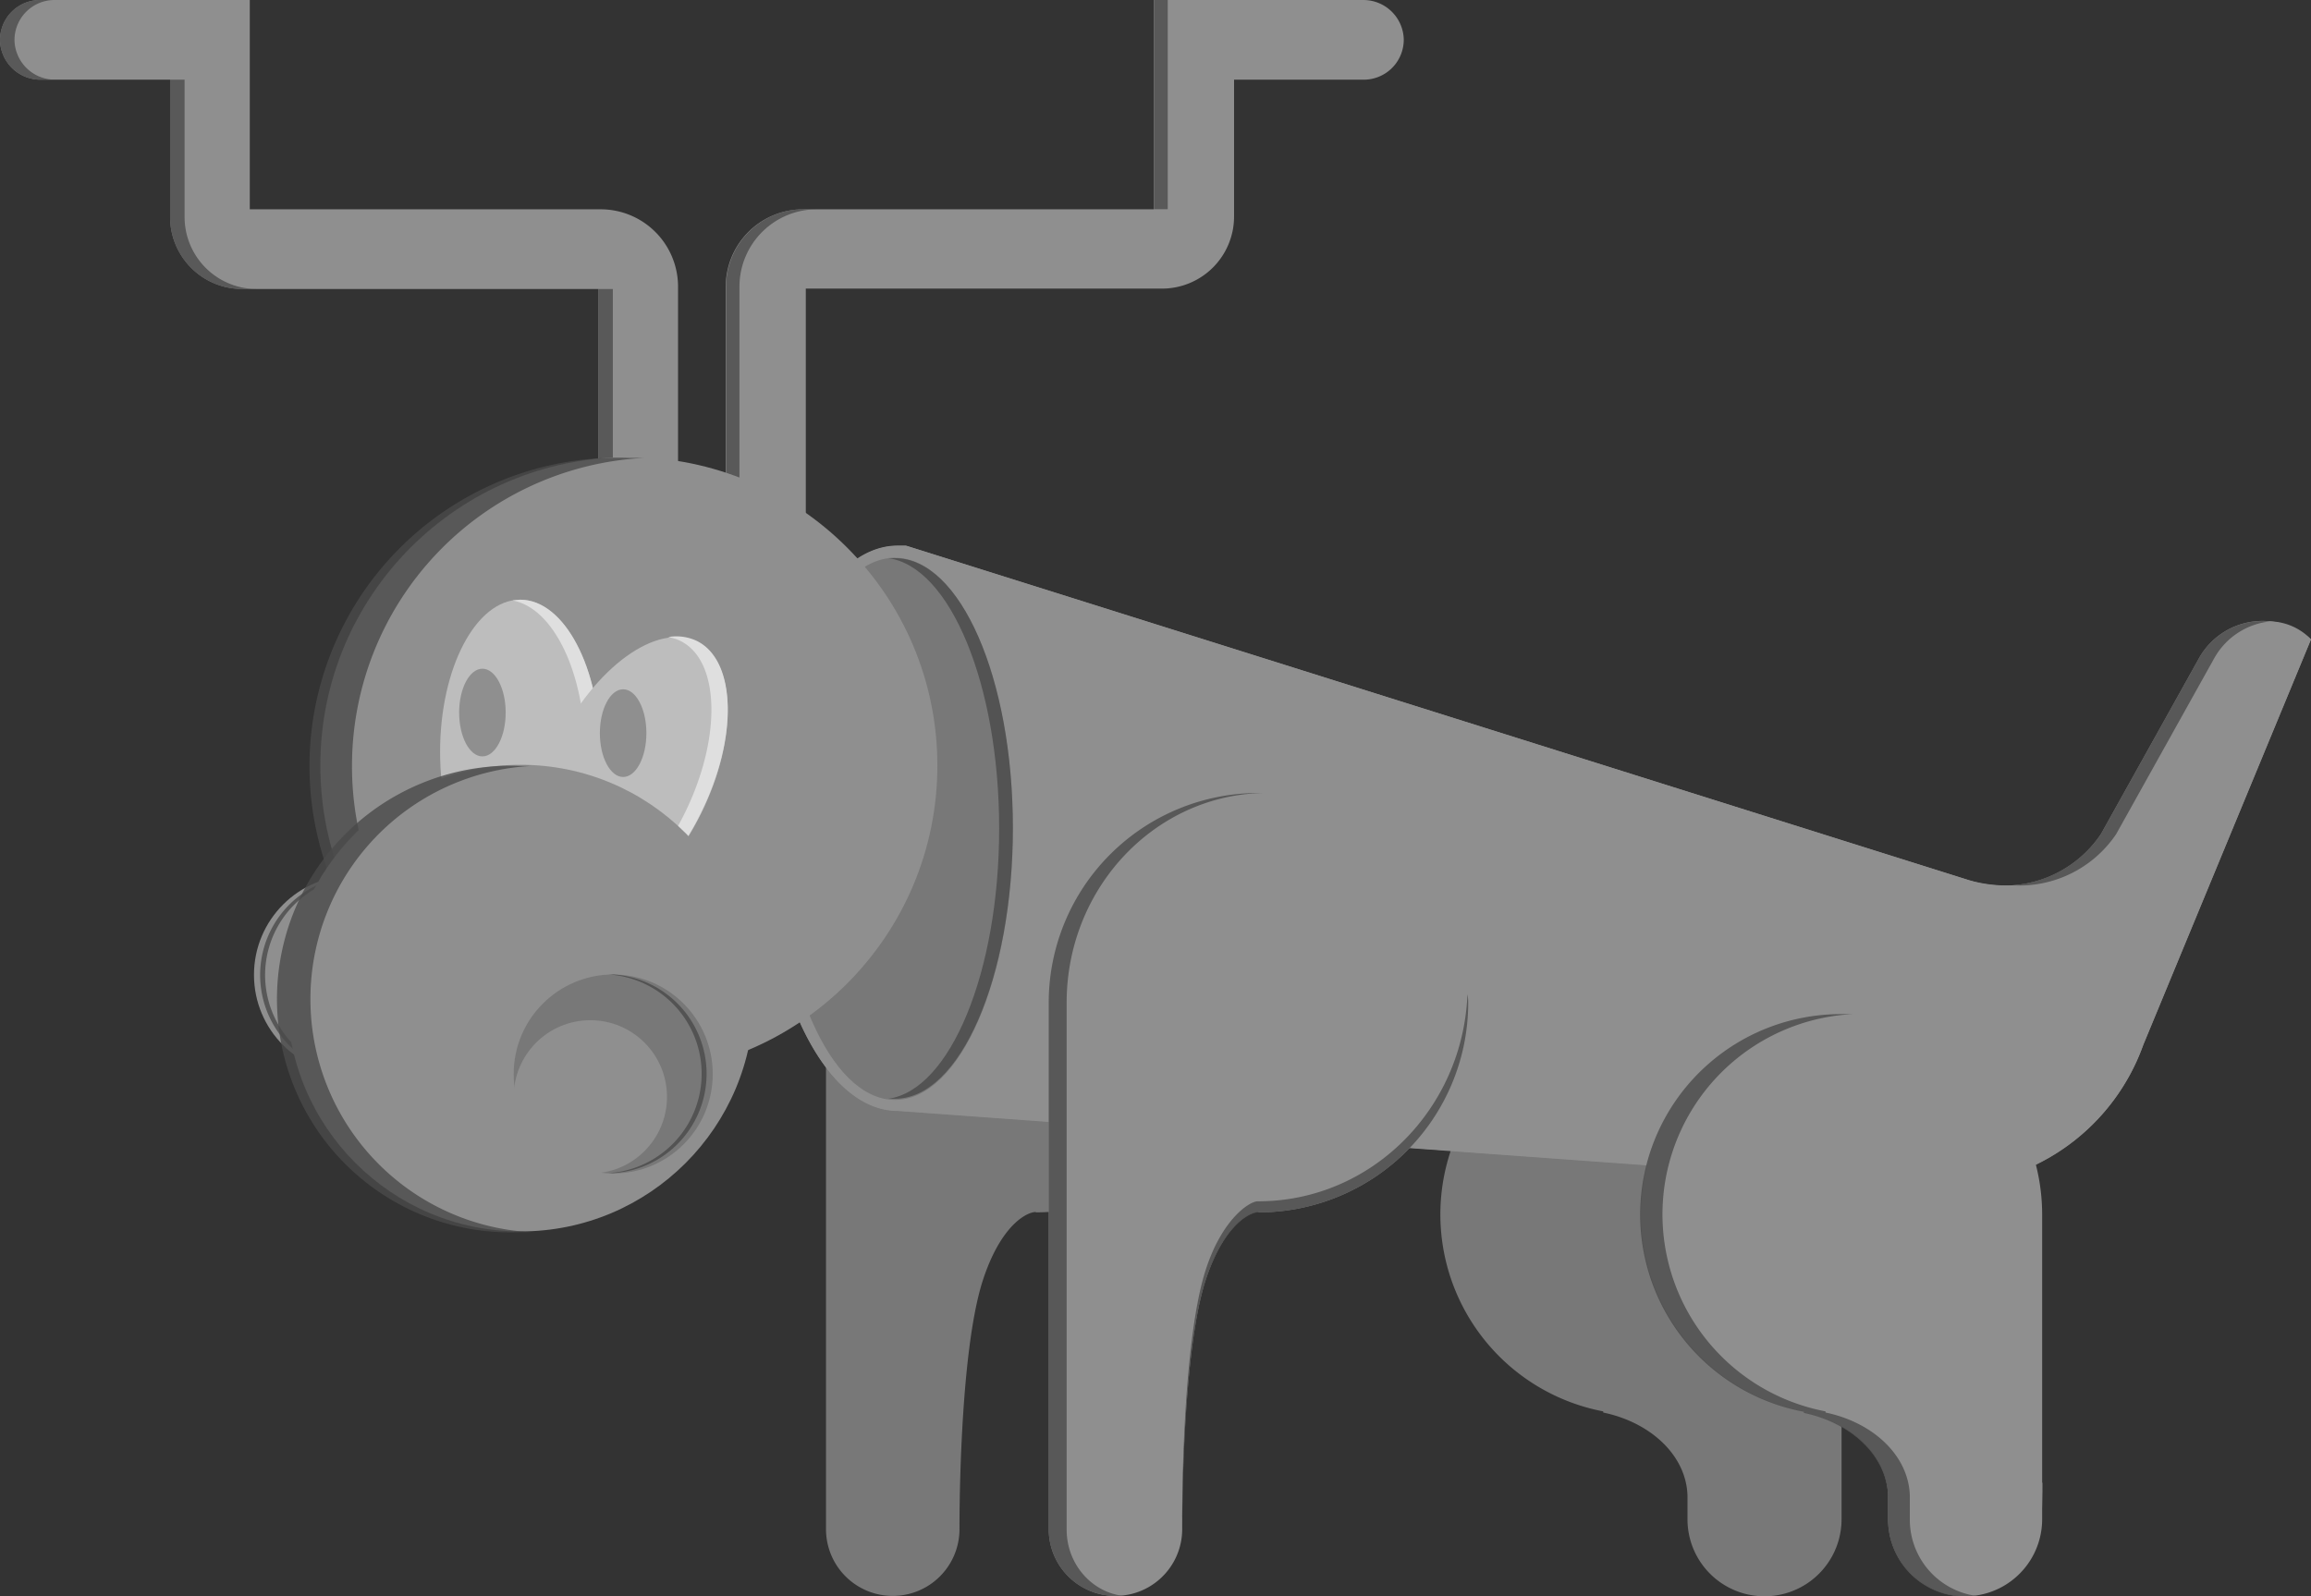 <svg xmlns="http://www.w3.org/2000/svg" viewBox="0 0 606 418.7">
  <rect x="0" y="0" width="606" height="418.7" fill="#333333" stroke="none"/>
  <defs>
    <style>
      .cls-1 {
        isolation: isolate;
      }

      .cls-2 {
        opacity: 0.9;
        mix-blend-mode: color-burn;
      }

      .cls-3 {
        fill: #999;
      }

      .cls-4, .cls-7 {
        opacity: 0.8;
        mix-blend-mode: multiply;
      }

      .cls-5, .cls-7 {
        fill: #4d4d4d;
      }

      .cls-6 {
        fill: gray;
      }

      .cls-8 {
        fill: #ccc;
      }

      .cls-9 {
        fill: #f2f2f2;
      }
    </style>
  </defs>
  <title>Animal_1</title>
  <g class="cls-1">
    <g id="Layer_2" data-name="Layer 2">
      <g id="Layer_4" data-name="Layer 4">
        <g class="cls-2">
          <path class="cls-3" d="M200.6,156.8a10.6,10.6,0,0,1-10.3-10.6v-71a20.3,20.3,0,0,1,20.3-20.3h92V0h54.9a10.6,10.6,0,0,1,10.6,10.3,10.5,10.5,0,0,1-10.5,10.6H323.6V56.8a18.9,18.9,0,0,1-18.9,18.9H211.3v70.6A10.5,10.5,0,0,1,200.6,156.8Z"/>
          <path class="cls-3" d="M167.2,156.8a10.6,10.6,0,0,1-10.3-10.6V75.8H63.5A18.9,18.9,0,0,1,44.6,56.8V20.9h-34A10.6,10.6,0,0,1,0,10.6,10.5,10.5,0,0,1,10.5,0h55V54.9h92a20.3,20.3,0,0,1,20.3,20.3v71.2A10.5,10.5,0,0,1,167.2,156.8Z"/>
          <g class="cls-4">
            <path class="cls-5" d="M48.4,56.8V20.9H44.6V56.8A18.9,18.9,0,0,0,63.5,75.8h3.8A18.9,18.9,0,0,1,48.4,56.8Z"/>
            <path class="cls-5" d="M3.8,10.6A10.5,10.5,0,0,1,14.3,0H10.5A10.5,10.5,0,0,0,0,10.6,10.6,10.6,0,0,0,10.6,20.9h3.8A10.6,10.6,0,0,1,3.8,10.6Z"/>
            <path class="cls-5" d="M160.7,146.2V75.8h-3.8v70.4a10.6,10.6,0,0,0,10.3,10.6l2.1-.2A10.6,10.6,0,0,1,160.7,146.2Z"/>
          </g>
          <g class="cls-4">
            <rect class="cls-5" x="302.7" width="3.5" height="54.87"/>
            <path class="cls-5" d="M193.9,146.2v-71a20.3,20.3,0,0,1,20.3-20.3h-3.5a20.3,20.3,0,0,0-20.3,20.3v71a10.6,10.6,0,0,0,10.3,10.6l2-.2A10.6,10.6,0,0,1,193.9,146.2Z"/>
          </g>
          <path class="cls-6" d="M482.9,318.4v80.1a20.2,20.2,0,0,1-40.4,0v-6.2h0c-.3-10.5-9.6-19.2-22.1-21.8v-.3a52.6,52.6,0,1,1,62.5-51.7Z"/>
          <path class="cls-6" d="M271.6,317.9c-2.2,0-9.1,3.2-13.9,18-6.3,19.6-6.1,64.5-6.1,65.2h0a17.5,17.5,0,1,1-35,0V263a55,55,0,1,1,55,55Z"/>
          <g>
            <circle class="cls-3" cx="92.7" cy="255.7" r="26.1"/>
            <path class="cls-7" d="M92.7,281.8h1.3a26.1,26.1,0,0,1,0-52.1H92.7a26.1,26.1,0,0,0,0,52.1Z"/>
          </g>
          <g>
            <line class="cls-3" x1="245.7" y1="146.4" x2="235.4" y2="143.1"/>
            <path class="cls-3" d="M235.4,143.1c-19.5,0-35.3,33.2-35.3,74.1s15.8,74.1,35.3,74.1l270.1,19.6A55.8,55.8,0,0,0,562,274.1L606,167.7h0a19.1,19.1,0,0,0-29.4,5l-25.7,46.1a30.6,30.6,0,0,1-34.5,12.1L237.5,143.1Z"/>
            <path class="cls-3" d="M606,167.7,562,274.1a55.8,55.8,0,0,1-50.5,37h0a55.8,55.8,0,0,1-6.1-.1L235.4,291.4c-19.5,0-35.3-33.2-35.3-74.1s15.8-74.1,35.3-74.1h2.4l278.6,87.7a37.2,37.2,0,0,0,38.6-12.1l25.7-46.1a15.3,15.3,0,0,1,25.3-5Z"/>
            <ellipse class="cls-6" cx="234.7" cy="217.4" rx="30.9" ry="71.1"/>
            <path class="cls-7" d="M234.7,146.4h-1.8c16.2,2.2,29.1,33.1,29.1,70.9s-12.9,68.7-29.1,70.9h1.8c17.1,0,30.9-31.8,30.9-71.1S251.8,146.4,234.7,146.4Z"/>
            <path class="cls-7" d="M595.3,163a19,19,0,0,0-14.7,9.7l-25.7,46.1a30.6,30.6,0,0,1-27.4,13.4,30.6,30.6,0,0,0,23.4-13.4l25.7-46.1a19.1,19.1,0,0,1,16.7-9.8Z"/>
          </g>
          <g>
            <path class="cls-3" d="M330,317.9c-2.2,0-9.1,3.2-13.9,18-6.3,19.6-6.1,64.5-6.1,65.2h0a17.5,17.5,0,1,1-35,0V263a55,55,0,1,1,55,55Z"/>
            <path class="cls-7" d="M385,263a55,55,0,0,1-55,55c-2.2,0-9.1,3.2-13.9,18-4.3,13.2-5.5,38-5.9,53-.1,4-.1,7.3-.2,9.5,0-2,0-5.4.1-9.5.3-15.3,1.6-41.6,5.9-55.4s11.7-18.6,13.9-18.5c29.6,0,53.7-24.1,54.9-54.3Q385,261.8,385,263Z"/>
            <path class="cls-7" d="M279.7,263V401.2c0,9,6.5,16.4,14.8,17.4h-2A17.5,17.5,0,0,1,275,401.2V263a55,55,0,0,1,55-55h1.2C302.7,208.6,279.7,233,279.7,263Z"/>
          </g>
          <path class="cls-3" d="M535.5,400.7h0v-.7C535.5,400.4,535.5,400.6,535.5,400.7Z"/>
          <path class="cls-3" d="M535.5,400.1c0,.4,0,.6,0,.6h0Z"/>
          <path class="cls-3" d="M535.6,388.9c-.1,4-.1,7.3-.2,9.5,0-2,0-5.4.1-9.5Z"/>
          <g>
            <path class="cls-3" d="M535.5,318.4v80.1a20.2,20.2,0,0,1-40.4,0v-6.2h0c-.3-10.5-9.6-19.2-22.1-21.8v-.3a52.6,52.6,0,1,1,62.5-51.7Z"/>
            <path class="cls-7" d="M500.8,398.5v-6.2h0c-.3-10.5-9.6-19.2-22.1-21.8v-.3a52.6,52.6,0,0,1,7.1-104.2h-2.9a52.6,52.6,0,0,0-9.9,104.3v.3c12.5,2.6,21.7,11.4,22.1,21.8h0v6.2a20.2,20.2,0,0,0,20.2,20.2l2.9-.2A20.2,20.2,0,0,1,500.8,398.5Z"/>
          </g>
          <circle class="cls-3" cx="164.9" cy="200.8" r="80.9"/>
          <path class="cls-7" d="M92.3,200.8A80.9,80.9,0,0,1,169,120.1h-4.1a80.9,80.9,0,1,0,0,161.7H169A80.9,80.9,0,0,1,92.3,200.8Z"/>
          <ellipse class="cls-8" cx="136.4" cy="197.2" rx="21" ry="39.9"/>
          <path class="cls-9" d="M136.4,157.3l-2,.2c10.7,1.9,19,19,19,39.7s-8.3,37.8-19,39.7l2,.2c11.6,0,21-17.9,21-39.9S148,157.3,136.4,157.3Z"/>
          <ellipse class="cls-8" cx="165" cy="203.8" rx="39.9" ry="21" transform="translate(-90.8 261.7) rotate(-63.7)"/>
          <path class="cls-9" d="M182.7,168.1a12.6,12.6,0,0,0-7.5-1,11.5,11.5,0,0,1,3.2,1c10.4,5.1,10.9,25.3,1.2,45.1-7.6,15.5-19.3,26.1-29,27.5,10.3,1.7,24.5-9.7,33.2-27.5C193.6,193.4,193.1,173.2,182.7,168.1Z"/>
          <circle class="cls-3" cx="136.5" cy="261.8" r="61.2"/>
          <ellipse class="cls-3" cx="126.5" cy="186.9" rx="6.1" ry="11.5"/>
          <ellipse class="cls-3" cx="163.4" cy="192.3" rx="6.1" ry="11.5"/>
          <path class="cls-7" d="M81.4,262a61.2,61.2,0,0,1,58-61.1h-3.1a61.2,61.2,0,1,0,0,122.3h3.1A61.2,61.2,0,0,1,81.4,262Z"/>
          <g>
            <circle class="cls-6" cx="160.8" cy="281.7" r="26.1"/>
            <path class="cls-7" d="M160.8,255.6h-1.3a26.1,26.1,0,0,1,0,52.1h1.3a26.1,26.1,0,0,0,0-52.1Z"/>
            <circle class="cls-3" cx="154.8" cy="287.7" r="20.1"/>
          </g>
        </g>
      </g>
    </g>
  </g>
</svg>
